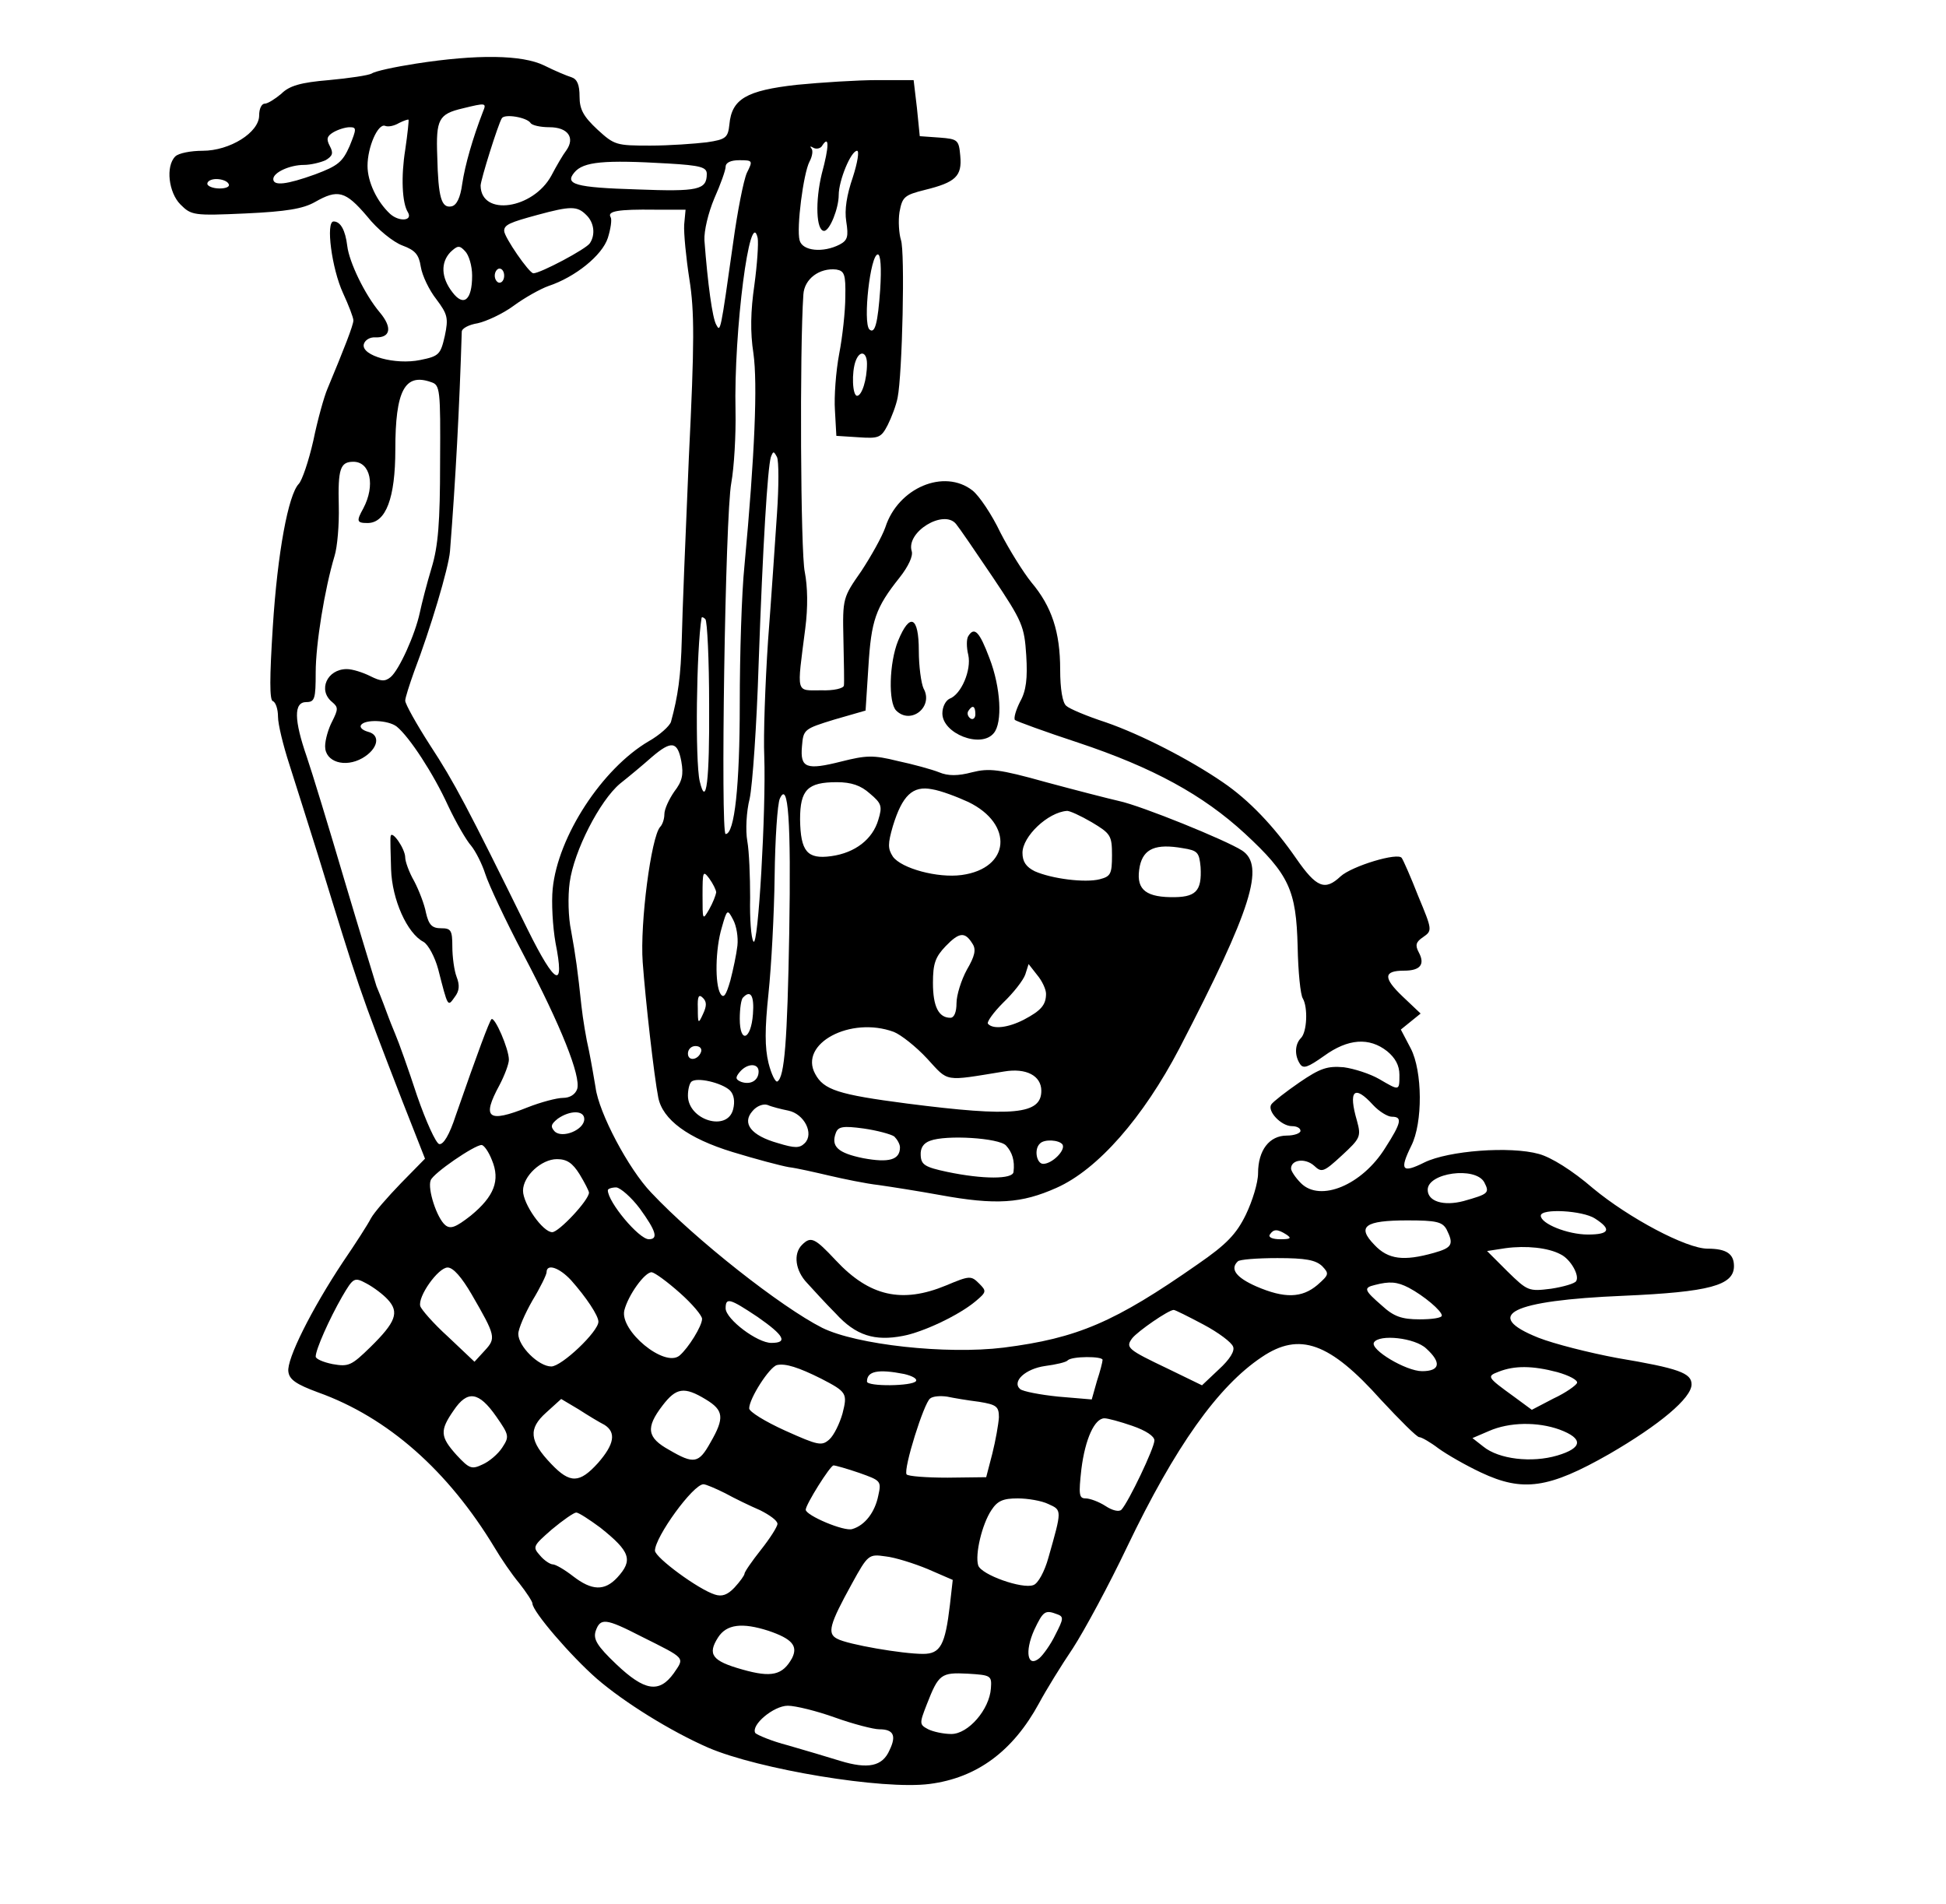 <?xml version="1.0" encoding="UTF-8" standalone="yes"?>
<!-- Created with sK1/UniConvertor (http://sk1project.org/) -->
<svg xmlns="http://www.w3.org/2000/svg" xmlns:xlink="http://www.w3.org/1999/xlink"
  width="413pt" height="404pt" viewBox="0 0 413 404"
  fill-rule="evenodd">
<g>
<g>
<path style="stroke:none; fill:#000000" d="M 88.3 13.5C 83.8 14.2 79.6 15.1 78.9 15.6C 78.2 16 74.1 16.6 69.8 17C 63.8 17.5 61.4 18.2 59.7 19.9C 58.4 21 56.8 22 56.2 22C 55.5 22 55 23.1 55 24.5C 55 28.1 48.8 32 43 32C 40.5 32 37.9 32.5 37.2 33.2C 35.1 35.3 35.8 40.9 38.3 43.4C 40.6 45.7 41.1 45.8 52.1 45.3C 60.8 44.9 64.3 44.3 66.8 42.9C 71.7 40.1 73.3 40.5 77.9 45.9C 80.1 48.7 83.5 51.4 85.4 52.1C 88.1 53.1 88.9 54 89.3 56.6C 89.6 58.5 91.1 61.6 92.6 63.5C 95 66.7 95.2 67.5 94.4 71.3C 93.5 75.2 93.2 75.6 89.2 76.4C 83.9 77.5 76.7 75.5 77.2 73.1C 77.4 72.2 78.5 71.5 79.7 71.6C 82.9 71.7 83.3 69.5 80.6 66.3C 77.4 62.5 74.1 55.6 73.7 52.2C 73.3 48.9 72.3 47 70.8 47C 69.1 47 70.4 57 72.8 62.2C 74 64.8 75 67.4 75 68C 75 69 73 74.1 69.5 82.5C 68.8 84.1 67.4 89.1 66.5 93.5C 65.5 97.9 64.1 102 63.4 102.7C 61.2 105 58.9 117.2 57.9 133C 57.2 143.9 57.2 148.6 57.9 148.8C 58.5 149 59 150.5 59 152.1C 59 153.7 60.1 158.2 61.4 162.2C 62.7 166.2 65.4 174.9 67.5 181.5C 76.3 210.1 76 209.4 85.4 233.7L 90.2 245.9L 85.1 251.1C 82.3 254 79.4 257.3 78.7 258.6C 78.1 259.8 75.4 264 72.8 267.8C 66.1 277.9 60.8 288.5 61.2 291.1C 61.4 292.8 62.9 293.8 67.5 295.5C 82.3 300.8 95.1 312.1 105 328.5C 106.3 330.7 108.6 334.1 110.2 336C 111.7 337.9 113 339.9 113 340.3C 113 342 121.2 351.5 126.7 356.3C 132.5 361.3 142.3 367.4 150.3 370.9C 161 375.5 187.4 379.9 197.3 378.6C 207.4 377.3 215 371.6 220.5 361.5C 222 358.7 225.2 353.5 227.7 349.8C 230.1 346.1 235.3 336.5 239.2 328.3C 249.4 307 258.5 294.2 267.8 288C 275.8 282.6 282.2 284.9 293.1 297.1C 297.1 301.4 300.7 305 301.2 305C 301.7 305 303.6 306.1 305.3 307.4C 307.1 308.7 311.1 311 314.3 312.5C 323.2 316.7 328.7 315.9 341.5 308.6C 352.2 302.4 359 296.7 359 293.8C 359 291.4 356.3 290.4 343.2 288.2C 337.3 287.1 329.8 285.2 326.5 283.9C 314.5 279.1 320.7 276 344.5 275C 362.8 274.2 368 272.8 368 268.7C 368 266.1 366.4 265 362.4 265C 357.9 265 345.7 258.5 338.1 252.2C 333.7 248.4 329.2 245.6 326.6 244.9C 320.5 243.2 307.4 244.2 302.3 246.7C 297.5 249.1 297 248.3 299.5 243.2C 302 238.3 301.9 227.3 299.4 222.5L 297.3 218.5L 299.4 216.8L 301.5 215.1L 297.7 211.5C 293.5 207.5 293.6 206 298 206C 301.4 206 302.5 204.7 301.1 202.1C 300.3 200.6 300.5 199.9 302 198.9C 304 197.5 304 197.4 301 190.2C 299.4 186.1 297.8 182.5 297.5 182.1C 296.8 180.8 286.9 183.8 284.5 186C 281.2 189.1 279.4 188.4 275.1 182.2C 270.4 175.4 265.1 169.8 259.5 166C 252.5 161.2 242.2 155.9 234.7 153.3C 230.7 152 226.9 150.4 226.3 149.8C 225.5 149.2 225 146.2 225 142.1C 225 134.1 223.2 128.7 218.9 123.6C 217.2 121.5 214.2 116.7 212.3 113C 210.5 109.2 207.8 105.2 206.4 104.1C 200.4 99.4 190.6 103.5 187.9 111.9C 187.2 113.9 184.9 118 182.8 121.2C 178.9 126.8 178.8 126.9 179 135.7C 179.1 140.5 179.2 145 179.1 145.5C 179 146.1 176.9 146.6 174.3 146.5C 168.8 146.5 169.1 147.5 170.9 133.4C 171.5 128.8 171.4 124.5 170.8 121.4C 169.9 117.4 169.7 74.1 170.5 62.5C 170.7 59.2 173.9 56.8 177.5 57.2C 179.2 57.5 179.5 58.2 179.4 63C 179.4 66 178.8 71.5 178.1 75.1C 177.4 78.8 177 84.2 177.2 87.1L 177.5 92.5L 182.2 92.8C 186.5 93.1 187 92.9 188.4 90.2C 189.2 88.6 190.2 86 190.5 84.4C 191.5 79.5 192.1 53.3 191.2 50.9C 190.8 49.6 190.6 46.9 190.9 45C 191.5 41.8 191.9 41.4 196.3 40.3C 202.8 38.7 204.2 37.4 203.8 33.1C 203.5 29.7 203.3 29.5 199.4 29.2L 195.2 28.9L 194.6 22.9L 193.9 17L 186.2 17C 182 17 174.2 17.5 169.1 18C 158.4 19.2 155.3 21 154.8 26.4C 154.5 29.2 154.1 29.6 150 30.2C 147.5 30.5 142.1 30.9 138 30.9C 130.8 30.9 130.4 30.8 126.8 27.5C 123.8 24.7 123 23.2 123 20.5C 123 18 122.5 16.8 121.3 16.4C 120.3 16.1 117.7 15 115.5 13.9C 110.8 11.6 101.2 11.5 88.3 13.5zM 102.5 23.7C 100.3 29.4 98.7 35 98.1 39C 97.7 42 96.9 43.6 95.8 43.8C 93.7 44.2 93 42 92.8 33.2C 92.5 25.3 93.1 24.2 98.2 23C 103.1 21.8 103.3 21.8 102.5 23.7zM 112.6 26.1C 112.9 26.6 114.7 27 116.6 27C 120.5 27 122.1 29.2 120.2 31.9C 119.5 32.8 118.1 35.2 117 37.3C 113.1 44.4 102.1 46 102 39.4C 102 38.2 105.7 26.4 106.5 25.1C 107.1 24.1 111.8 24.9 112.6 26.1zM 86 31.8C 85.1 37.4 85.3 43.1 86.6 45.1C 87.6 46.9 84.7 47.1 82.8 45.4C 80 42.8 78 38.6 78 35.2C 78 31.2 80.2 26.2 81.7 26.7C 82.4 27 83.7 26.7 84.7 26.1C 85.7 25.6 86.6 25.3 86.7 25.4C 86.8 25.5 86.5 28.4 86 31.8zM 74.2 31C 72.7 34.4 71.7 35.2 66.9 37C 60.8 39.2 58 39.5 58 38C 58 36.6 61.5 35 64.5 35C 65.9 35 68 34.5 69.1 34C 70.6 33.1 70.8 32.5 70 31C 69.2 29.5 69.4 28.9 70.7 28.1C 71.7 27.5 73.3 27 74.2 27C 75.7 27 75.7 27.3 74.2 31zM 174.4 36.9C 173 42.7 173.2 49 174.9 49C 176.1 49 178 44.2 178 41.4C 178 38.3 180.6 32 181.9 32C 182.4 32 182 34.5 181 37.6C 179.7 41.4 179.2 44.5 179.6 47C 180.1 50.2 179.9 51 178.2 51.9C 174.7 53.7 170.3 53.3 169.7 51C 169 48.4 170.5 36.8 171.8 34.3C 172.4 33.2 172.6 31.9 172.2 31.5C 171.8 31 172 31 172.7 31.4C 173.3 31.7 174.2 31.5 174.5 30.9C 176 28.6 176 31 174.4 36.9zM 141.8 34.7C 148.7 35.1 150 35.5 150 36.9C 150 40.3 148.2 40.7 135.2 40.2C 122 39.8 119.8 39.1 121.9 36.6C 123.8 34.3 128.2 33.9 141.8 34.7zM 158.5 36.7C 157.8 38.3 156.5 44.9 155.6 51.5C 152.9 70.6 152.9 70.6 152 68.9C 151.2 67.5 150.2 60.3 149.5 51C 149.4 49 150.3 45.2 151.6 42.1C 152.9 39.2 154 36.1 154 35.4C 154 34.5 155.1 34 156.9 34C 159.8 34 159.8 34.1 158.5 36.7zM 48.5 39C 48.9 39.6 48 40 46.6 40C 45.2 40 44 39.5 44 39C 44 38.4 44.9 38 45.9 38C 47 38 48.2 38.4 48.5 39zM 124.4 45.6C 126.1 47.2 126.4 49.8 125.2 51.6C 124.5 52.8 114.7 58 113.2 58C 112.3 58 107 50.3 107 49C 107 47.7 108.2 47.2 114.1 45.6C 121.1 43.7 122.5 43.7 124.4 45.6zM 145.2 47.7C 145.1 49.5 145.6 54.7 146.3 59.2C 147.4 66.1 147.4 72.6 146.2 97C 145.5 113.2 144.8 130.5 144.7 135.5C 144.5 143.5 143.9 147.7 142.4 153.2C 142.1 154.1 140 156 137.7 157.3C 127.8 163.1 118.4 177.5 117.3 188.6C 117 191.5 117.3 196.7 117.9 200.1C 119.9 210.1 117.9 209.2 112 197.3C 99.1 171.1 96.4 166 91.3 158.2C 88.4 153.7 86 149.4 86 148.7C 86 148.1 86.9 145.3 87.9 142.5C 91.3 133.6 95.2 120.6 95.5 117C 96.7 101.7 97.5 86.6 98 70.4C 98 69.7 99.5 68.9 101.4 68.6C 103.2 68.2 106.7 66.6 109 64.9C 111.3 63.2 114.7 61.3 116.4 60.7C 122.1 58.8 127.8 54.2 129 50.5C 129.6 48.6 129.9 46.6 129.6 46.1C 128.8 44.8 131.2 44.4 139 44.5L 145.5 44.5L 145.2 47.7zM 160.1 60.5C 159.3 66 159.2 70.5 159.9 75C 160.8 81.4 160.2 96.4 158 120C 157.4 125.8 157 139 157 149.4C 157 166.7 155.9 177 154 177C 152.9 177 153.9 109.3 155.2 102.5C 155.8 99.2 156.2 92.3 156.1 87.3C 155.7 70.2 159.2 43.5 160.8 50.5C 161 51.6 160.7 56.1 160.1 60.5zM 100.2 58.5C 100.2 63.7 98.4 65.2 96 62C 93.6 58.9 93.5 55.7 95.6 53.5C 97.1 52.1 97.5 52 98.7 53.3C 99.5 54.1 100.2 56.4 100.2 58.5zM 186.8 61.5C 186.3 68.5 185.7 71 184.5 69.9C 183.1 68.4 184.7 54 186.3 54C 186.9 54 187.1 56.8 186.8 61.5zM 107 58.5C 107 59.3 106.6 60 106 60C 105.5 60 105 59.3 105 58.5C 105 57.7 105.5 57 106 57C 106.6 57 107 57.7 107 58.5zM 184 77.2C 184 80.6 182.9 84 181.9 84C 180.9 84 180.7 79 181.6 76.6C 182.5 74.2 184 74.7 184 77.2zM 93.4 98.1C 93.4 110.8 93 115.9 91.6 120.5C 90.6 123.8 89.5 128.1 89.1 130C 88.1 134.7 84.7 142.2 82.9 143.7C 81.7 144.7 80.8 144.6 78.6 143.5C 77 142.7 74.8 142 73.6 142C 69.4 142 67.4 146.5 70.5 149C 71.8 150.1 71.8 150.5 70.5 153.1C 69.7 154.6 69 157 69 158.4C 69 161.7 73.2 163 76.9 160.9C 80.2 159 80.9 156 78.1 155.3C 77 155 76.3 154.4 76.6 153.9C 77.4 152.6 82.4 152.8 84.2 154.2C 86.9 156.4 92 164.2 95.1 171C 96.8 174.6 99 178.4 100 179.5C 100.9 180.6 102.3 183.3 103 185.5C 103.7 187.7 107.3 195.4 111.1 202.6C 119.1 217.8 123.3 228.4 122.5 231.1C 122.1 232.3 120.9 233 119.5 233C 118.2 233 114.8 233.9 112 235C 103.5 238.4 102.2 237.3 106 230.3C 107.1 228.2 108 225.8 108 224.9C 108 222.6 105 215.7 104.3 216.3C 103.8 216.9 101.5 223 96.7 236.8C 95.4 240.8 94.1 243 93.2 242.8C 92.5 242.6 90.4 238 88.5 232.5C 86.7 227 84.6 221.1 83.9 219.5C 83.2 217.8 82.6 216.3 82.5 216C 82.1 214.9 80.8 211.4 79.9 209.3C 79.5 208 76.4 197.9 73.1 186.8C 69.8 175.6 66.2 163.8 65.1 160.6C 62.4 152.8 62.3 149 65 149C 66.8 149 67 148.3 67 142.7C 67 136.7 68.9 125 71 118C 71.6 116.1 72 111.3 71.9 107.4C 71.7 99.5 72.2 98 75 98C 78.6 98 79.7 103 77.1 107.9C 75.6 110.6 75.7 111 78 111C 81.9 111 83.9 105.7 83.9 95.4C 83.9 82.9 85.9 79.1 91.5 81.1C 93.4 81.7 93.5 82.6 93.4 98.1zM 164.9 109C 164.5 114.8 163.7 126.9 163 136C 162.4 145.1 162 156.1 162.2 160.5C 162.6 171.8 160.9 201.5 159.9 199.8C 159.4 199.1 159.1 194.9 159.2 190.5C 159.2 186.1 159 180.7 158.6 178.5C 158.2 176.3 158.4 172.2 159.1 169.5C 159.7 166.7 160.6 153.9 161 141C 161.9 115.5 162.9 99.4 163.6 97C 164.1 95.7 164.2 95.7 164.9 97C 165.3 97.8 165.3 103.2 164.9 109zM 202.9 111.2C 203.5 111.9 207 117 210.7 122.5C 217 131.9 217.4 132.9 217.8 139.1C 218.1 143.9 217.8 146.6 216.5 148.9C 215.6 150.7 215.1 152.4 215.4 152.8C 215.8 153.1 221.8 155.3 228.8 157.6C 244.7 162.9 255.3 168.7 264.2 176.9C 273.6 185.6 275.1 188.9 275.4 200.9C 275.5 206.2 276 211.2 276.5 211.9C 277.6 213.8 277.4 219 276.1 220.3C 274.8 221.6 274.7 224 275.9 225.8C 276.6 226.9 277.6 226.5 281 224.1C 286.1 220.4 290.6 220.1 294.4 223.1C 296.1 224.5 297 226.1 297 228.1C 297 231.6 297 231.5 292.7 229C 290.8 227.9 287.4 226.8 285.2 226.5C 281.7 226.2 280.2 226.7 275.8 229.7C 272.9 231.7 270.2 233.8 269.8 234.4C 268.9 235.8 271.9 239 274.2 239C 275.2 239 276 239.4 276 240C 276 240.5 274.7 241 273.1 241C 269.4 241 267 244.1 267 249C 267 251 265.8 254.9 264.4 257.8C 262.4 261.9 260.3 264.1 254.2 268.3C 236.6 280.6 228.7 284 213 286C 200.8 287.5 181.8 285.4 174.5 281.8C 165.8 277.4 147.6 263.1 138.2 253.1C 133.4 248.1 127.1 236.2 126.4 230.8C 126.1 229 125.5 225.5 125 223C 124.4 220.5 123.7 216.2 123.4 213.5C 122.6 206 122.2 203 121.2 197.5C 120.6 194.7 120.5 190.2 120.9 187.3C 121.8 180.6 127.3 169.9 131.6 166.3C 133.5 164.8 136.5 162.3 138.3 160.7C 142.5 157.1 143.8 157.3 144.6 161.6C 145.1 164.4 144.8 165.8 143.1 168C 142 169.6 141 171.7 141 172.8C 141 173.8 140.6 175 140.1 175.5C 138.2 177.6 135.8 195.9 136.4 204.2C 137 212.4 138.8 228.3 139.7 232.9C 140.6 237.6 146 241.6 155.5 244.5C 160.4 246 165.7 247.4 167.4 247.7C 169.1 247.9 173 248.8 176 249.5C 179 250.2 183.8 251.2 186.5 251.5C 189.3 251.9 195 252.8 199.4 253.6C 211.4 255.8 216.8 255.4 224.2 252.1C 233 248.2 242.6 237.2 250.3 222.5C 265.7 192.8 268.5 183.7 263.6 180.5C 260.2 178.3 242.2 171 237.5 170C 235.3 169.5 228.3 167.7 222 166C 212 163.2 209.9 163 206.3 163.9C 203.3 164.7 201.2 164.7 199.3 163.9C 197.8 163.3 193.8 162.2 190.5 161.5C 185.3 160.2 183.8 160.3 178.6 161.6C 171.1 163.5 169.8 163 170.2 158.4C 170.5 154.8 170.6 154.7 177.1 152.7L 183.7 150.8L 184.3 141.5C 184.9 131.7 185.8 129 190.9 122.6C 192.8 120.2 193.8 118 193.5 117C 192.2 112.9 200.3 108 202.9 111.2zM 150.5 149.6C 150.6 165.6 149.9 171.7 148.5 165.8C 147.5 161.4 147.8 137.7 148.9 131.1C 149 130.9 149.3 131 149.7 131.4C 150.1 131.8 150.5 140 150.5 149.6zM 184.6 168.4C 187.1 170.5 187.3 171.1 186.4 174C 185.2 178.1 181.5 181 176.4 181.7C 171.3 182.4 169.9 180.7 169.8 173.9C 169.8 167.6 171.4 166 177.6 166C 180.7 166 182.7 166.7 184.6 168.4zM 205.5 170.2C 215.2 174.9 214.4 184.3 204.1 185.7C 199 186.4 191.3 184.3 189.5 181.8C 188.4 180.1 188.4 179.1 189.5 175.3C 191.5 168.8 193.7 166.7 197.8 167.5C 199.7 167.8 203.1 169.1 205.5 170.2zM 167.5 198C 167.1 220.9 166.5 228.6 165 229.5C 164.6 229.8 163.7 228 163.1 225.6C 162.3 222.3 162.3 218.4 163.1 210.8C 163.7 205.1 164.3 194 164.4 186C 164.5 178 165 170.6 165.5 169.5C 167.3 165.5 167.9 174.2 167.5 198zM 231.7 174.5C 235.7 176.9 236 177.3 236 181.5C 236 185.5 235.7 186 233.4 186.6C 230.3 187.4 223.2 186.5 219.6 184.9C 217.8 184 217 182.9 217 181C 217 177.5 222.4 172.4 226.4 172.1C 226.9 172 229.3 173.1 231.7 174.5zM 254.8 184C 255.1 189.2 253.8 190.5 248.4 190.4C 242.7 190.3 241 188.4 241.9 183.8C 242.7 180.1 245.3 179 251 180C 254.2 180.5 254.5 180.9 254.8 184zM 152 189.4C 151.9 190 151.3 191.6 150.5 193C 149.1 195.4 149.1 195.3 149.1 190C 149.1 184.9 149.2 184.7 150.5 186.4C 151.3 187.5 152 188.9 152 189.4zM 156.5 200.7C 156.3 202.5 155.6 205.8 155 208.1C 154.1 211.2 153.6 212 152.9 210.9C 151.7 208.9 151.8 201.4 153.2 196.8C 154.3 192.9 154.4 192.9 155.6 195.2C 156.3 196.5 156.7 198.9 156.5 200.7zM 206.4 200.3C 207.2 201.5 206.9 202.9 205.2 205.8C 204 208 203 211.2 203 212.9C 203 214.8 202.5 216 201.7 216C 199.2 216 198 213.6 198 208.6C 198 204.5 198.5 203.1 200.7 200.8C 203.6 197.8 204.8 197.7 206.4 200.3zM 222 210.9C 222 213.3 220.9 214.5 217.3 216.4C 214 218.1 210.8 218.5 209.7 217.3C 209.3 217 210.8 214.9 212.9 212.8C 215.1 210.7 217.2 208 217.6 206.8L 218.3 204.6L 220.1 206.9C 221.2 208.2 222 210 222 210.9zM 149.2 215.2C 148.2 217.4 148.1 217.3 148.1 214C 148 211.4 148.3 210.9 149.2 211.8C 150 212.6 150 213.5 149.2 215.2zM 159.8 215.2C 159.4 220.7 157 221.6 157 216.2C 157 214.1 157.3 212 157.7 211.7C 159.3 210 160.1 211.3 159.8 215.2zM 189.7 219C 191.2 219.6 194.4 222.1 196.8 224.7C 201.4 229.7 200.2 229.5 213.1 227.4C 217.8 226.6 221 228.3 221 231.5C 221 236.5 215.1 237.1 192.5 234.2C 177.9 232.3 174.8 231.3 173 227.9C 169.5 221.5 180.5 215.6 189.7 219zM 148.8 223.2C 148.2 225 146 225.3 146 223.6C 146 222.7 146.7 222 147.6 222C 148.5 222 149 222.5 148.8 223.2zM 161 227.4C 161 229.3 159.3 230.3 157.3 229.6C 156.1 229.1 156 228.7 157 227.5C 158.6 225.6 161 225.6 161 227.4zM 154.9 231.4C 155.8 232.3 156 233.8 155.6 235.4C 154.4 240.3 146 237.7 146 232.5C 146 231.3 146.3 230 146.7 229.6C 147.8 228.5 153.2 229.8 154.9 231.4zM 291.4 234.5C 292.7 235.9 294.5 237 295.4 237C 297.7 237 297.4 238.3 294 243.6C 289.1 251.5 280.2 255.2 276.1 251.1C 274.9 249.9 274 248.5 274 248C 274 246.1 277 245.7 278.9 247.4C 280.5 248.9 280.9 248.8 284.8 245.2C 288.7 241.6 288.9 241.2 288 237.9C 286.1 231.4 287.4 230.1 291.4 234.5zM 167.3 235.7C 170.7 236.4 172.8 240.6 170.8 242.6C 169.7 243.7 168.7 243.7 165.1 242.6C 159.4 241 157.4 238.4 159.7 235.8C 160.6 234.7 162 234.2 162.9 234.5C 163.8 234.9 165.8 235.4 167.3 235.7zM 124 237.5C 124 239.8 119.3 241.7 117.7 240.1C 116.8 239.1 116.9 238.6 118.4 237.4C 121 235.6 124 235.6 124 237.5zM 189.8 241.2C 190.4 241.8 191 242.8 191 243.5C 191 246.2 188.6 246.8 183.2 245.8C 177.8 244.7 176.3 243.3 177.4 240.4C 177.9 239.1 178.9 238.9 183.3 239.5C 186.1 239.9 189.1 240.7 189.8 241.2zM 213.5 243.1C 214.8 244.5 215.4 246.3 215.1 248.7C 215 250.3 208.6 250.3 201 248.7C 196.3 247.7 195.5 247.2 195.4 245.2C 195.3 243.6 196 242.6 197.4 242.1C 200.8 240.8 212 241.5 213.5 243.1zM 225.5 242.9C 226.2 244.1 223.3 247 221.4 247C 220 247 219.4 243.9 220.7 242.7C 221.6 241.7 224.8 241.9 225.5 242.9zM 104.4 246.2C 106.2 250.5 104.9 253.9 99.9 258C 96.7 260.5 95.6 260.9 94.5 260C 92.7 258.5 90.7 252.3 91.4 250.5C 91.9 249 100.7 243 102.2 243C 102.7 243 103.7 244.4 104.4 246.2zM 123 249.2C 124.1 251 125 252.8 125 253.1C 125 254.7 118.6 261.5 117.2 261.5C 115.2 261.5 111 255.5 111 252.7C 111 249.6 114.9 246 118.2 246C 120.3 246 121.5 246.8 123 249.2zM 315 250.9C 316.2 253.2 315.9 253.4 310.6 254.9C 306.4 256 303 255 303 252.5C 303 248.9 313.1 247.5 315 250.9zM 135.8 256.5C 139.2 261.2 139.8 263 137.7 263C 135.6 263 129 255.1 129 252.6C 129 252.3 129.8 252 130.8 252C 131.7 252.1 134 254.1 135.8 256.5zM 338.5 258.6C 342.1 260.9 341.6 262 337 262C 332.7 262 327 259.7 327 258C 327 256.4 335.9 256.9 338.5 258.6zM 307 260.9C 308.6 264.1 308.2 264.8 304.3 265.9C 297.9 267.7 294.6 267.3 291.7 264.2C 287.9 260.3 289.6 259 298.7 259C 304.8 259 306.1 259.3 307 260.9zM 273 262C 274.2 262.8 273.9 263 271.7 263C 270.1 263 269.1 262.6 269.5 262C 270.3 260.8 271.1 260.8 273 262zM 331.2 266.2C 333.3 267.2 335.3 270.7 334.5 271.9C 334.2 272.4 331.8 273.1 329.2 273.5C 324.4 274.1 324.2 274 319.9 269.8L 315.6 265.5L 319.5 264.9C 323.9 264.3 328.6 264.8 331.2 266.2zM 280.6 268.7C 282.1 270.3 282.1 270.5 279.6 272.7C 276.3 275.5 272.6 275.6 266.6 273C 262.3 271.1 261 269.3 262.7 267.7C 263 267.3 266.8 267 271.1 267C 277.1 267 279.2 267.4 280.6 268.7zM 100.1 274.7C 105.2 283.5 105.3 284 102.9 286.6L 100.7 289L 95.1 283.7C 92 280.9 89.4 277.9 89.2 277.2C 88.6 275.2 93 269 95 269C 96.2 269 98 271.1 100.1 274.7zM 121.2 271.7C 124.4 275.3 127 279.2 127 280.5C 127 282.6 119.2 290 117 290C 114.3 290 110 285.7 110 283.1C 110 282 111.4 278.8 113 276C 114.7 273.2 116 270.5 116 270C 116 268.1 118.7 269 121.2 271.7zM 144.3 274.4C 146.9 276.7 149 279.2 149 279.9C 149 281.4 146.1 286.1 144.2 287.7C 141 290.3 131.5 282.4 132.5 278.1C 133.3 274.9 136.8 270 138.3 270C 139 270.1 141.6 272 144.3 274.4zM 82.3 275.8C 84.8 278.5 84 280.6 78.6 285.9C 74.6 289.8 74 290.1 70.6 289.5C 68.6 289.1 67 288.4 67 287.9C 67 286.4 69.9 279.9 72.6 275.2C 75 271.1 75.2 271 77.8 272.4C 79.3 273.2 81.3 274.7 82.3 275.8zM 299 273.3C 302.2 275 306 278.2 306 279.2C 306 279.7 303.9 280 301.3 280C 297.5 280 295.8 279.4 293.3 277.1C 289.5 273.8 289.3 273.3 291.8 272.7C 294.9 271.9 296.5 272 299 273.3zM 160.8 279.5C 166.4 283.4 167.3 285 163.7 285C 160.7 285 154.1 280 154 277.7C 154 275.3 154.8 275.5 160.8 279.5zM 255.4 281.1C 258.6 282.8 261.4 284.9 261.7 285.8C 262.1 286.7 261 288.5 258.7 290.6L 255.1 294L 247.9 290.5C 239.3 286.4 238.8 286 240.3 284C 241.5 282.5 248 278 249.1 278C 249.4 278 252.2 279.4 255.4 281.1zM 302.7 286.2C 306 289.2 305.6 291 301.8 291C 298.4 291 290.7 286.4 291.6 284.9C 292.7 283.1 300.3 283.9 302.7 286.2zM 234 288.6C 234 289 233.5 291 232.8 293.1L 231.7 297L 224.6 296.4C 220.7 296 217.1 295.3 216.5 294.8C 214.7 293.2 217.6 290.5 221.8 289.9C 224.1 289.6 226.3 289.1 226.6 288.7C 227.5 287.8 234 287.8 234 288.6zM 174.3 292.6C 179.7 295.4 179.9 295.7 178.8 300C 178.2 302.1 177 304.6 176 305.5C 174.4 306.9 173.7 306.8 166.6 303.6C 162.4 301.7 159 299.6 159 298.9C 159 296.8 163.3 290.1 164.9 289.7C 166.7 289.3 169.5 290.2 174.3 292.6zM 330.5 291.2C 333 291.9 334.9 292.9 334.7 293.5C 334.5 294 332.3 295.6 329.7 296.8L 325.1 299.2L 321.3 296.4C 315.5 292.2 315.5 292.1 318.1 291.1C 321.4 289.8 325.2 289.8 330.5 291.2zM 191.9 291.6C 193.6 292 194.7 292.6 194.4 293.1C 193.7 294.2 184 294.3 184 293.2C 184 291 186.3 290.5 191.9 291.6zM 149.8 297C 153.6 299.3 153.8 300.9 150.8 306.1C 148.3 310.6 147.3 310.8 142 307.7C 137.3 305.1 137 303 140.6 298.3C 143.5 294.5 145.2 294.2 149.8 297zM 105.3 300.6C 108.1 304.6 108.1 304.9 106.6 307.2C 105.7 308.6 103.8 310.2 102.4 310.8C 100.1 311.9 99.6 311.7 96.9 308.8C 93.4 304.9 93.3 303.6 96.3 299.3C 99.2 295 101.6 295.3 105.3 300.6zM 207.8 297.5C 211.5 298.1 212 298.5 212 300.8C 211.9 302.3 211.3 305.7 210.6 308.5L 209.3 313.5L 201.1 313.6C 196.6 313.6 192.7 313.3 192.4 312.9C 191.7 311.7 196.1 297.7 197.4 296.8C 198 296.3 199.6 296.2 201 296.4C 202.4 296.7 205.4 297.2 207.8 297.5zM 128.3 302.4C 130.8 304 130.4 306.5 126.9 310.5C 123 314.8 121 314.9 117 310.7C 112.3 305.8 112.1 303.2 115.9 299.8L 119.1 296.9L 122.8 299.1C 124.8 300.4 127.3 301.9 128.3 302.4zM 240.3 302.6C 243.2 303.6 245 304.8 245 305.7C 245 307.3 239.5 318.8 238 320.4C 237.5 320.9 236.1 320.6 234.6 319.6C 233.2 318.7 231.3 318 230.4 318C 229 318 228.9 317.2 229.5 311.8C 230.3 305.4 232.3 301 234.4 301C 235.1 301 237.7 301.7 240.3 302.6zM 331 303.4C 336.1 305.3 335.9 307.3 330.5 308.9C 325.1 310.5 318.1 309.7 314.8 307L 312.5 305.2L 316 303.7C 320.3 301.8 326.3 301.7 331 303.4zM 182.4 312.6C 186.9 314.2 187.1 314.3 186.4 317.4C 185.7 320.9 183.6 323.7 180.9 324.5C 179.2 325.1 171 321.6 171 320.4C 171 319.3 176.2 311 176.9 311C 177.3 311 179.8 311.7 182.4 312.6zM 153.9 316.9C 155.9 318 159.2 319.6 161.3 320.5C 163.3 321.5 165 322.7 165 323.4C 165 324 163.4 326.5 161.5 328.9C 159.6 331.3 158 333.6 158 334C 158 334.3 157.1 335.6 155.9 336.9C 154.4 338.5 153.2 338.9 151.7 338.4C 148.2 337.3 139.1 330.6 139 329.1C 139 326.2 147.1 315 149.3 315C 149.8 315 151.9 315.9 153.9 316.9zM 222.5 319.2C 225.4 320.5 225.4 320.4 222.5 330.6C 221.7 333.5 220.3 336.1 219.3 336.4C 217 337.3 208.2 334.2 207.6 332.2C 206.9 329.9 208.4 323.5 210.4 320.5C 211.7 318.5 212.9 318 216 318C 218.1 318 221.1 318.5 222.5 319.2zM 127.4 324.2C 133.8 329.3 134.4 331.1 131 334.8C 128.3 337.7 125.6 337.6 121.6 334.5C 119.8 333.1 117.9 332 117.3 332C 116.8 332 115.5 331.2 114.6 330.1C 113 328.3 113.1 328.1 117.1 324.6C 119.5 322.6 121.8 321 122.3 321C 122.8 321 125.1 322.5 127.4 324.2zM 196.9 333L 202.2 335.3L 201.6 340.6C 200.6 349.1 199.6 351 195.9 351C 191.5 351 179.9 349 177.7 347.8C 175.5 346.7 176 344.8 180.8 336.1C 184.2 329.9 184.4 329.8 187.9 330.3C 189.9 330.5 194 331.8 196.9 333zM 224.4 342.6C 225.8 343.1 225.7 343.6 224 346.9C 223 349 221.4 351.2 220.6 351.9C 218.1 354 217.4 350.6 219.5 345.9C 221.4 341.9 221.8 341.6 224.4 342.6zM 136.1 347.3C 145.7 352.1 145.3 351.7 143 355.1C 139.9 359.4 136.8 358.9 130.8 353.2C 126.7 349.3 125.9 347.9 126.4 346.2C 127.4 343.3 128.5 343.4 136.1 347.3zM 163.1 346.1C 168.1 347.8 169.4 349.3 168.1 351.9C 166.1 355.5 163.8 356.1 157.5 354.3C 151.1 352.5 150.1 351.1 152.4 347.5C 154.2 344.7 157.5 344.3 163.1 346.1zM 210.3 358.3C 210 362.8 205.5 368 201.9 368C 200.2 368 198 367.5 197 367C 195.1 366 195.1 365.8 196.7 361.7C 199.2 355.3 199.7 354.9 205.4 355.2C 210.3 355.5 210.5 355.6 210.3 358.3zM 177.2 364.5C 181.1 365.9 185.4 367 186.6 367C 189.6 367 190.3 368.3 188.8 371.4C 187.3 374.9 184.2 375.5 178.3 373.7C 175.7 372.9 170.7 371.4 167.2 370.4C 163.7 369.5 160.7 368.2 160.3 367.8C 159.3 366.1 164.2 362 167.2 362C 168.8 362 173.3 363.1 177.2 364.5z"/>
<path style="stroke:none; fill:#000000" d="M 82.9 177.5C 82.8 178 82.9 181.2 83 184.5C 83.2 190.9 86.4 198.1 89.9 199.9C 90.9 200.5 92.3 203.1 93 205.7C 95.1 213.9 95 213.7 96.5 211.6C 97.5 210.3 97.6 209.1 96.9 207.3C 96.4 206 96 203.1 96 200.9C 96 197.4 95.7 197 93.6 197C 91.7 197 91 196.3 90.4 193.7C 90.1 192 88.9 188.9 87.9 187C 86.8 185.1 86 182.8 86 182C 86 180.1 83.1 176 82.9 177.5z"/>
<path style="stroke:none; fill:#000000" d="M 190.6 136C 188.7 140.7 188.5 149.1 190.2 150.8C 193.3 153.9 198.2 150 196 146.1C 195.5 145 195 141.4 195 138.1C 195 130.8 193.1 129.9 190.6 136z"/>
<path style="stroke:none; fill:#000000" d="M 205.5 135C 205.1 135.6 205.1 137.4 205.5 139C 206.2 142.2 204 147.4 201.5 148.3C 200.7 148.7 200 150 200 151.4C 200 155.7 208.2 158.9 210.9 155.6C 212.8 153.4 212.4 145.9 210 139.7C 207.9 134.1 206.8 132.9 205.5 135zM 207 151.6C 207 152.4 206.5 152.8 206 152.5C 205.4 152.1 205.2 151.4 205.5 150.9C 206.4 149.5 207 149.8 207 151.6z"/>
<path style="stroke:none; fill:#000000" d="M 170.2 264.2C 168.3 266.1 168.8 269.7 171.3 272.3C 172.5 273.6 175.2 276.6 177.4 278.8C 181.6 283.4 185.6 284.7 191.7 283.5C 195.9 282.7 203.4 279.2 207 276.2C 209.4 274.2 209.4 274 207.8 272.4C 206.1 270.7 205.8 270.7 200.8 272.8C 191.4 276.7 184.5 275.1 177.4 267.5C 172.9 262.7 172.1 262.3 170.2 264.2z"/>
</g>
</g>
</svg>